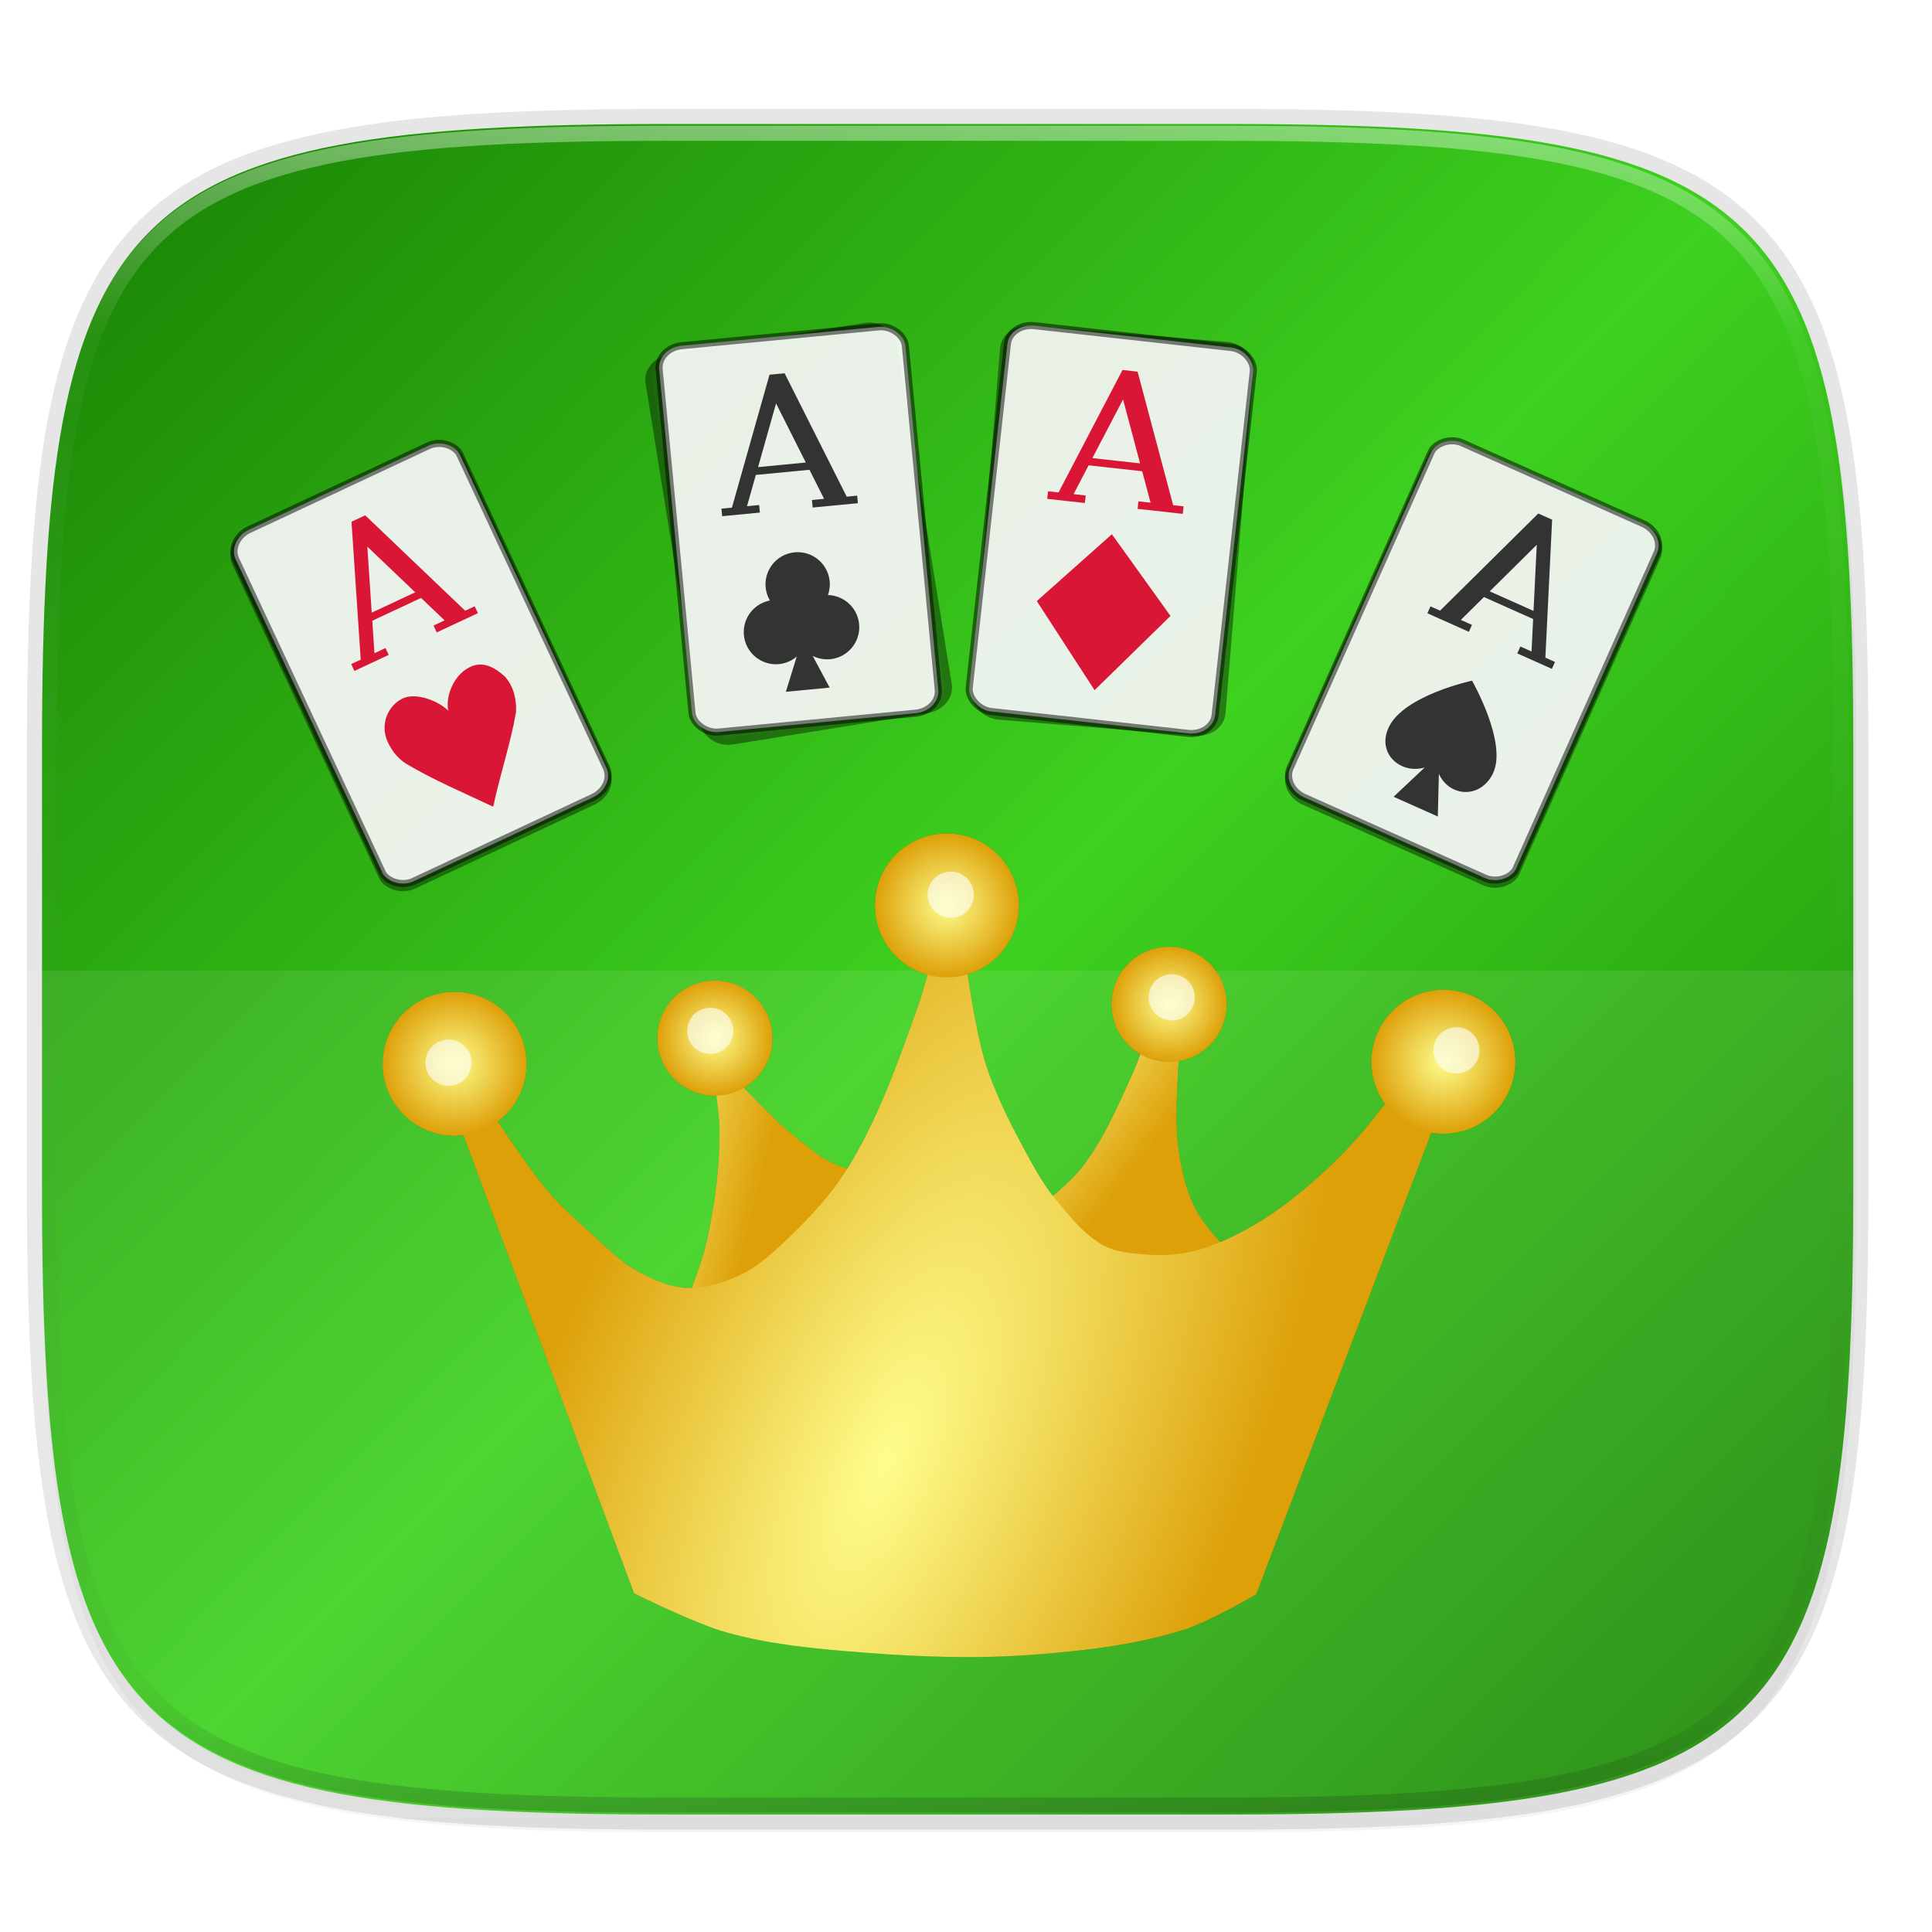 <?xml version="1.0" encoding="UTF-8" standalone="no"?>
<!-- Created with Inkscape (http://www.inkscape.org/) -->

<svg
   xmlns:dc="http://purl.org/dc/elements/1.1/"
   xmlns:cc="http://creativecommons.org/ns#"
   xmlns:rdf="http://www.w3.org/1999/02/22-rdf-syntax-ns#"
   xmlns:svg="http://www.w3.org/2000/svg"
   xmlns="http://www.w3.org/2000/svg"
   xmlns:xlink="http://www.w3.org/1999/xlink"
   xmlns:sodipodi="http://sodipodi.sourceforge.net/DTD/sodipodi-0.dtd"
   xmlns:inkscape="http://www.inkscape.org/namespaces/inkscape"
   width="256"
   height="256"
   viewBox="0 0 67.733 67.733"
   version="1.1"
   id="svg1488"
   inkscape:version="0.92.3 (2405546, 2018-03-11)"
   sodipodi:docname="gnome-freecell.svg">
  <defs
     id="defs1482">
    <linearGradient
       id="linearGradient1689">
      <stop
         id="stop1685"
         offset="0"
         style="stop-color:#fefe8d;stop-opacity:1" />
      <stop
         id="stop1687"
         offset="1"
         style="stop-color:#dda009;stop-opacity:1" />
    </linearGradient>
    <clipPath
       clipPathUnits="userSpaceOnUse"
       id="clipPath1025">
      <path
         id="path1027"
         d="M 111.941,84 C 99.36,84.145 90.153,83.714 82.625,87.867 c -3.764,2.077 -6.752,5.575 -8.398,9.961 C 72.58,102.214 72,107.424 72,114 v 42 h 160 v -26 c 0,-6.576 -0.58,-11.786 -2.227,-16.172 -0.205,-0.545 -0.479,-1.04 -0.742,-1.543 -0.1,-0.185 -0.178,-0.381 -0.273,-0.566 -1.727,-3.388 -4.255,-6.145 -7.383,-7.871 C 213.846,99.694 204.64,100.145 192.059,100 H 192 151.668 L 135.453,84 h -23.492 z"
         style="color:#000000;font-style:normal;font-variant:normal;font-weight:normal;font-stretch:normal;font-size:medium;line-height:normal;font-family:sans-serif;font-variant-ligatures:none;font-variant-position:normal;font-variant-caps:normal;font-variant-numeric:normal;font-variant-alternates:normal;font-feature-settings:normal;text-indent:0;text-align:start;text-decoration:none;text-decoration-line:none;text-decoration-style:solid;text-decoration-color:#000000;letter-spacing:normal;word-spacing:normal;text-transform:none;writing-mode:lr-tb;direction:ltr;baseline-shift:baseline;text-anchor:start;white-space:normal;shape-padding:0;clip-rule:nonzero;display:inline;overflow:visible;visibility:visible;opacity:1;isolation:auto;mix-blend-mode:normal;color-interpolation:sRGB;color-interpolation-filters:linearRGB;solid-color:#000000;solid-opacity:1;fill:#e3dfd5;fill-opacity:1;fill-rule:nonzero;stroke:none;stroke-width:4;stroke-linecap:butt;stroke-linejoin:miter;stroke-miterlimit:4;stroke-dasharray:none;stroke-dashoffset:0;stroke-opacity:1;marker:none;color-rendering:auto;image-rendering:auto;shape-rendering:auto;text-rendering:auto;enable-background:accumulate"
         inkscape:connector-curvature="0" />
    </clipPath>
    <clipPath
       clipPathUnits="userSpaceOnUse"
       id="clipPath1082-3">
      <path
         sodipodi:nodetypes="sssssssss"
         inkscape:connector-curvature="0"
         id="path1084-6"
         d="M 361.938,-212 C 507.235,-212 528,-191.287 528,-46.125 V 70.125 C 528,215.286 507.235,236 361.938,236 H 214.062 C 68.765,236 48,215.286 48,70.125 V -46.125 C 48,-191.287 68.765,-212 214.062,-212 Z"
         style="display:inline;opacity:1;fill:#8c59d9;fill-opacity:1;stroke:none;stroke-width:2;stroke-linecap:round;stroke-linejoin:round;stroke-miterlimit:4;stroke-dasharray:none;stroke-dashoffset:0;stroke-opacity:1;enable-background:new" />
    </clipPath>
    <clipPath
       clipPathUnits="userSpaceOnUse"
       id="clipPath1082-3-5">
      <path
         sodipodi:nodetypes="sssssssss"
         inkscape:connector-curvature="0"
         id="path1084-6-6"
         d="M 361.938,-212 C 507.235,-212 528,-191.287 528,-46.125 V 70.125 C 528,215.286 507.235,236 361.938,236 H 214.062 C 68.765,236 48,215.286 48,70.125 V -46.125 C 48,-191.287 68.765,-212 214.062,-212 Z"
         style="display:inline;opacity:1;fill:#8c59d9;fill-opacity:1;stroke:none;stroke-width:2;stroke-linecap:round;stroke-linejoin:round;stroke-miterlimit:4;stroke-dasharray:none;stroke-dashoffset:0;stroke-opacity:1;enable-background:new" />
    </clipPath>
    <clipPath
       clipPathUnits="userSpaceOnUse"
       id="clipPath1082-3-9">
      <path
         sodipodi:nodetypes="sssssssss"
         inkscape:connector-curvature="0"
         id="path1084-6-3"
         d="M 361.938,-212 C 507.235,-212 528,-191.287 528,-46.125 V 70.125 C 528,215.286 507.235,236 361.938,236 H 214.062 C 68.765,236 48,215.286 48,70.125 V -46.125 C 48,-191.287 68.765,-212 214.062,-212 Z"
         style="display:inline;opacity:1;fill:#8c59d9;fill-opacity:1;stroke:none;stroke-width:2;stroke-linecap:round;stroke-linejoin:round;stroke-miterlimit:4;stroke-dasharray:none;stroke-dashoffset:0;stroke-opacity:1;enable-background:new" />
    </clipPath>
    <clipPath
       clipPathUnits="userSpaceOnUse"
       id="clipPath1082-3-3">
      <path
         sodipodi:nodetypes="sssssssss"
         inkscape:connector-curvature="0"
         id="path1084-6-67"
         d="M 361.938,-212 C 507.235,-212 528,-191.287 528,-46.125 V 70.125 C 528,215.286 507.235,236 361.938,236 H 214.062 C 68.765,236 48,215.286 48,70.125 V -46.125 C 48,-191.287 68.765,-212 214.062,-212 Z"
         style="display:inline;opacity:1;fill:#8c59d9;fill-opacity:1;stroke:none;stroke-width:2;stroke-linecap:round;stroke-linejoin:round;stroke-miterlimit:4;stroke-dasharray:none;stroke-dashoffset:0;stroke-opacity:1;enable-background:new" />
    </clipPath>
    <clipPath
       clipPathUnits="userSpaceOnUse"
       id="clipPath1082-3-53">
      <path
         sodipodi:nodetypes="sssssssss"
         inkscape:connector-curvature="0"
         id="path1084-6-5"
         d="M 361.938,-212 C 507.235,-212 528,-191.287 528,-46.125 V 70.125 C 528,215.286 507.235,236 361.938,236 H 214.062 C 68.765,236 48,215.286 48,70.125 V -46.125 C 48,-191.287 68.765,-212 214.062,-212 Z"
         style="display:inline;opacity:1;fill:#8c59d9;fill-opacity:1;stroke:none;stroke-width:2;stroke-linecap:round;stroke-linejoin:round;stroke-miterlimit:4;stroke-dasharray:none;stroke-dashoffset:0;stroke-opacity:1;enable-background:new" />
    </clipPath>
    <clipPath
       clipPathUnits="userSpaceOnUse"
       id="clipPath1082-3-6">
      <path
         sodipodi:nodetypes="sssssssss"
         inkscape:connector-curvature="0"
         id="path1084-6-2"
         d="M 361.938,-212 C 507.235,-212 528,-191.287 528,-46.125 V 70.125 C 528,215.286 507.235,236 361.938,236 H 214.062 C 68.765,236 48,215.286 48,70.125 V -46.125 C 48,-191.287 68.765,-212 214.062,-212 Z"
         style="display:inline;opacity:1;fill:#8c59d9;fill-opacity:1;stroke:none;stroke-width:2;stroke-linecap:round;stroke-linejoin:round;stroke-miterlimit:4;stroke-dasharray:none;stroke-dashoffset:0;stroke-opacity:1;enable-background:new" />
    </clipPath>
    <clipPath
       clipPathUnits="userSpaceOnUse"
       id="clipPath1082-3-91">
      <path
         sodipodi:nodetypes="sssssssss"
         inkscape:connector-curvature="0"
         id="path1084-6-27"
         d="M 361.938,-212 C 507.235,-212 528,-191.287 528,-46.125 V 70.125 C 528,215.286 507.235,236 361.938,236 H 214.062 C 68.765,236 48,215.286 48,70.125 V -46.125 C 48,-191.287 68.765,-212 214.062,-212 Z"
         style="display:inline;opacity:1;fill:#8c59d9;fill-opacity:1;stroke:none;stroke-width:2;stroke-linecap:round;stroke-linejoin:round;stroke-miterlimit:4;stroke-dasharray:none;stroke-dashoffset:0;stroke-opacity:1;enable-background:new" />
    </clipPath>
    <clipPath
       clipPathUnits="userSpaceOnUse"
       id="clipPath1025-0">
      <path
         style="opacity:1;fill:#8c59d9;fill-opacity:1;stroke:none;stroke-width:2;stroke-linecap:round;stroke-linejoin:round;stroke-miterlimit:4;stroke-dasharray:none;stroke-dashoffset:0;stroke-opacity:1"
         d="M 329.938,32 C 475.235,32 496,52.713 496,197.875 v 116.25 C 496,459.286 475.235,480 329.938,480 H 182.062 C 36.765,480 16,459.286 16,314.125 V 197.875 C 16,52.713 36.765,32 182.062,32 Z"
         id="path1027-9"
         inkscape:connector-curvature="0"
         sodipodi:nodetypes="sssssssss" />
    </clipPath>
    <clipPath
       clipPathUnits="userSpaceOnUse"
       id="clipPath4277-8">
      <rect
         style="color:#000000;display:inline;overflow:visible;visibility:visible;opacity:0.82;fill:#88b637;fill-opacity:1;fill-rule:nonzero;stroke:none;stroke-width:2;stroke-linecap:butt;stroke-linejoin:miter;stroke-miterlimit:4;stroke-dasharray:none;stroke-dashoffset:0;stroke-opacity:1;marker:none;enable-background:accumulate"
         id="rect4279-6"
         width="512"
         height="512"
         x="5.5999999e-07"
         y="0"
         ry="1" />
    </clipPath>
    <linearGradient
       id="linearGradient3650-7-9">
      <stop
         style="stop-color:#157900;stop-opacity:1"
         offset="0"
         id="stop4366" />
      <stop
         id="stop957"
         offset="0.498"
         style="stop-color:#3ed120;stop-opacity:1" />
      <stop
         id="stop4368"
         offset="1"
         style="stop-color:#157900;stop-opacity:1" />
    </linearGradient>
    <clipPath
       clipPathUnits="userSpaceOnUse"
       id="clipPath1082-3-36">
      <path
         sodipodi:nodetypes="sssssssss"
         inkscape:connector-curvature="0"
         id="path1084-6-0"
         d="M 361.938,-212 C 507.235,-212 528,-191.287 528,-46.125 V 70.125 C 528,215.286 507.235,236 361.938,236 H 214.062 C 68.765,236 48,215.286 48,70.125 V -46.125 C 48,-191.287 68.765,-212 214.062,-212 Z"
         style="display:inline;opacity:1;fill:#8c59d9;fill-opacity:1;stroke:none;stroke-width:2;stroke-linecap:round;stroke-linejoin:round;stroke-miterlimit:4;stroke-dasharray:none;stroke-dashoffset:0;stroke-opacity:1;enable-background:new" />
    </clipPath>
    <clipPath
       clipPathUnits="userSpaceOnUse"
       id="clipPath983">
      <path
         id="path985"
         d="M 115.031,44 C 42.383,44 32,54.357 32,126.938 v 58.125 C 32,257.643 42.383,268 115.031,268 H 152 V 44 Z"
         style="opacity:1;fill:#4d4d4d;fill-opacity:1;stroke:none;stroke-width:2;stroke-linecap:round;stroke-linejoin:round;stroke-miterlimit:4;stroke-dasharray:none;stroke-dashoffset:0;stroke-opacity:1"
         inkscape:connector-curvature="0" />
    </clipPath>
    <clipPath
       clipPathUnits="userSpaceOnUse"
       id="clipPath1082-3-62">
      <path
         sodipodi:nodetypes="sssssssss"
         inkscape:connector-curvature="0"
         id="path1084-6-61"
         d="M 361.938,-212 C 507.235,-212 528,-191.287 528,-46.125 V 70.125 C 528,215.286 507.235,236 361.938,236 H 214.062 C 68.765,236 48,215.286 48,70.125 V -46.125 C 48,-191.287 68.765,-212 214.062,-212 Z"
         style="display:inline;opacity:1;fill:#8c59d9;fill-opacity:1;stroke:none;stroke-width:2;stroke-linecap:round;stroke-linejoin:round;stroke-miterlimit:4;stroke-dasharray:none;stroke-dashoffset:0;stroke-opacity:1;enable-background:new" />
    </clipPath>
    <clipPath
       clipPathUnits="userSpaceOnUse"
       id="clipPath949">
      <path
         sodipodi:nodetypes="sssssssss"
         inkscape:connector-curvature="0"
         id="path951"
         d="M 329.938,32 C 475.235,32 496,52.713 496,197.875 v 116.25 C 496,459.286 475.235,480 329.938,480 H 182.062 C 36.765,480 16,459.286 16,314.125 V 197.875 C 16,52.713 36.765,32 182.062,32 Z"
         style="opacity:1;fill:#eab305;fill-opacity:1;stroke:none;stroke-width:4;stroke-linecap:round;stroke-linejoin:round;stroke-miterlimit:4;stroke-dasharray:none;stroke-dashoffset:0;stroke-opacity:1" />
    </clipPath>
    <clipPath
       clipPathUnits="userSpaceOnUse"
       id="clipPath954">
      <path
         sodipodi:nodetypes="sssssssss"
         inkscape:connector-curvature="0"
         id="path952"
         d="M 329.938,32 C 475.235,32 496,52.713 496,197.875 v 116.25 C 496,459.286 475.235,480 329.938,480 H 182.062 C 36.765,480 16,459.286 16,314.125 V 197.875 C 16,52.713 36.765,32 182.062,32 Z"
         style="opacity:1;fill:#eab305;fill-opacity:1;stroke:none;stroke-width:4;stroke-linecap:round;stroke-linejoin:round;stroke-miterlimit:4;stroke-dasharray:none;stroke-dashoffset:0;stroke-opacity:1" />
    </clipPath>
    <clipPath
       clipPathUnits="userSpaceOnUse"
       id="clipPath1082-3-8">
      <path
         sodipodi:nodetypes="sssssssss"
         inkscape:connector-curvature="0"
         id="path1084-6-7"
         d="M 361.938,-212 C 507.235,-212 528,-191.287 528,-46.125 V 70.125 C 528,215.286 507.235,236 361.938,236 H 214.062 C 68.765,236 48,215.286 48,70.125 V -46.125 C 48,-191.287 68.765,-212 214.062,-212 Z"
         style="display:inline;opacity:1;fill:#8c59d9;fill-opacity:1;stroke:none;stroke-width:2;stroke-linecap:round;stroke-linejoin:round;stroke-miterlimit:4;stroke-dasharray:none;stroke-dashoffset:0;stroke-opacity:1;enable-background:new" />
    </clipPath>
    <clipPath
       clipPathUnits="userSpaceOnUse"
       id="clipPath1082-3-92">
      <path
         sodipodi:nodetypes="sssssssss"
         inkscape:connector-curvature="0"
         id="path1084-6-02"
         d="M 361.938,-212 C 507.235,-212 528,-191.287 528,-46.125 V 70.125 C 528,215.286 507.235,236 361.938,236 H 214.062 C 68.765,236 48,215.286 48,70.125 V -46.125 C 48,-191.287 68.765,-212 214.062,-212 Z"
         style="display:inline;opacity:1;fill:#8c59d9;fill-opacity:1;stroke:none;stroke-width:2;stroke-linecap:round;stroke-linejoin:round;stroke-miterlimit:4;stroke-dasharray:none;stroke-dashoffset:0;stroke-opacity:1;enable-background:new" />
    </clipPath>
    <clipPath
       clipPathUnits="userSpaceOnUse"
       id="clipPath1082">
      <path
         sodipodi:nodetypes="sssssssss"
         inkscape:connector-curvature="0"
         id="path1084"
         d="M 361.938,-212 C 507.235,-212 528,-191.287 528,-46.125 V 70.125 C 528,215.286 507.235,236 361.938,236 H 214.062 C 68.765,236 48,215.286 48,70.125 V -46.125 C 48,-191.287 68.765,-212 214.062,-212 Z"
         style="display:inline;opacity:1;fill:#8c59d9;fill-opacity:1;stroke:none;stroke-width:2;stroke-linecap:round;stroke-linejoin:round;stroke-miterlimit:4;stroke-dasharray:none;stroke-dashoffset:0;stroke-opacity:1;enable-background:new" />
    </clipPath>
    <clipPath
       clipPathUnits="userSpaceOnUse"
       id="clipPath1082-3-361">
      <path
         sodipodi:nodetypes="sssssssss"
         inkscape:connector-curvature="0"
         id="path1084-6-29"
         d="M 361.938,-212 C 507.235,-212 528,-191.287 528,-46.125 V 70.125 C 528,215.286 507.235,236 361.938,236 H 214.062 C 68.765,236 48,215.286 48,70.125 V -46.125 C 48,-191.287 68.765,-212 214.062,-212 Z"
         style="display:inline;opacity:1;fill:#8c59d9;fill-opacity:1;stroke:none;stroke-width:2;stroke-linecap:round;stroke-linejoin:round;stroke-miterlimit:4;stroke-dasharray:none;stroke-dashoffset:0;stroke-opacity:1;enable-background:new" />
    </clipPath>
    <clipPath
       clipPathUnits="userSpaceOnUse"
       id="clipPath1079">
      <circle
         cx="213.843"
         cy="146"
         r="55"
         style="color:#000000;display:inline;overflow:visible;visibility:visible;opacity:1;fill:url(#linearGradient1083);fill-opacity:1;fill-rule:nonzero;stroke:none;stroke-width:8;stroke-linecap:butt;stroke-linejoin:miter;stroke-miterlimit:4;stroke-dasharray:none;stroke-dashoffset:0;stroke-opacity:1;marker:none;enable-background:accumulate"
         id="circle1081"
         transform="scale(-1,1)" />
    </clipPath>
    <clipPath
       clipPathUnits="userSpaceOnUse"
       id="clipPath984">
      <circle
         cx="213.843"
         cy="146"
         r="55"
         style="color:#000000;display:inline;overflow:visible;visibility:visible;opacity:1;fill:url(#linearGradient1083);fill-opacity:1;fill-rule:nonzero;stroke:none;stroke-width:8;stroke-linecap:butt;stroke-linejoin:miter;stroke-miterlimit:4;stroke-dasharray:none;stroke-dashoffset:0;stroke-opacity:1;marker:none;enable-background:accumulate"
         id="circle982"
         transform="scale(-1,1)" />
    </clipPath>
    <clipPath
       clipPathUnits="userSpaceOnUse"
       id="clipPath988">
      <circle
         cx="213.843"
         cy="146"
         r="55"
         style="color:#000000;display:inline;overflow:visible;visibility:visible;opacity:1;fill:url(#linearGradient1083);fill-opacity:1;fill-rule:nonzero;stroke:none;stroke-width:8;stroke-linecap:butt;stroke-linejoin:miter;stroke-miterlimit:4;stroke-dasharray:none;stroke-dashoffset:0;stroke-opacity:1;marker:none;enable-background:accumulate"
         id="circle986"
         transform="scale(-1,1)" />
    </clipPath>
    <clipPath
       clipPathUnits="userSpaceOnUse"
       id="clipPath992">
      <circle
         cx="213.843"
         cy="146"
         r="55"
         style="color:#000000;display:inline;overflow:visible;visibility:visible;opacity:1;fill:url(#linearGradient1083);fill-opacity:1;fill-rule:nonzero;stroke:none;stroke-width:8;stroke-linecap:butt;stroke-linejoin:miter;stroke-miterlimit:4;stroke-dasharray:none;stroke-dashoffset:0;stroke-opacity:1;marker:none;enable-background:accumulate"
         id="circle990"
         transform="scale(-1,1)" />
    </clipPath>
    <clipPath
       clipPathUnits="userSpaceOnUse"
       id="clipPath1082-3-31">
      <path
         sodipodi:nodetypes="sssssssss"
         inkscape:connector-curvature="0"
         id="path1084-6-9"
         d="M 361.938,-212 C 507.235,-212 528,-191.287 528,-46.125 V 70.125 C 528,215.286 507.235,236 361.938,236 H 214.062 C 68.765,236 48,215.286 48,70.125 V -46.125 C 48,-191.287 68.765,-212 214.062,-212 Z"
         style="display:inline;opacity:1;fill:#8c59d9;fill-opacity:1;stroke:none;stroke-width:2;stroke-linecap:round;stroke-linejoin:round;stroke-miterlimit:4;stroke-dasharray:none;stroke-dashoffset:0;stroke-opacity:1;enable-background:new" />
    </clipPath>
    <clipPath
       clipPathUnits="userSpaceOnUse"
       id="clipPath1205">
      <path
         id="path1207"
         d="M 115.031,44 C 42.383,44 32,54.357 32,126.938 v 58.125 c 0,13.772 0.379,25.294 1.482,34.938 H 270.518 C 271.621,210.356 272,198.834 272,185.062 v -58.125 C 272,54.357 261.617,44 188.969,44 Z"
         style="opacity:1;fill:#f1f0e9;fill-opacity:1;stroke:none;stroke-width:2;stroke-linecap:round;stroke-linejoin:round;stroke-miterlimit:4;stroke-dasharray:none;stroke-dashoffset:0;stroke-opacity:1"
         inkscape:connector-curvature="0" />
    </clipPath>
    <clipPath
       clipPathUnits="userSpaceOnUse"
       id="clipPath1082-3-4">
      <path
         sodipodi:nodetypes="sssssssss"
         inkscape:connector-curvature="0"
         id="path1084-6-78"
         d="M 361.938,-212 C 507.235,-212 528,-191.287 528,-46.125 V 70.125 C 528,215.286 507.235,236 361.938,236 H 214.062 C 68.765,236 48,215.286 48,70.125 V -46.125 C 48,-191.287 68.765,-212 214.062,-212 Z"
         style="display:inline;opacity:1;fill:#8c59d9;fill-opacity:1;stroke:none;stroke-width:2;stroke-linecap:round;stroke-linejoin:round;stroke-miterlimit:4;stroke-dasharray:none;stroke-dashoffset:0;stroke-opacity:1;enable-background:new" />
    </clipPath>
    <clipPath
       clipPathUnits="userSpaceOnUse"
       id="clipPath1082-3-45">
      <path
         sodipodi:nodetypes="sssssssss"
         inkscape:connector-curvature="0"
         id="path1084-6-03"
         d="M 361.938,-212 C 507.235,-212 528,-191.287 528,-46.125 V 70.125 C 528,215.286 507.235,236 361.938,236 H 214.062 C 68.765,236 48,215.286 48,70.125 V -46.125 C 48,-191.287 68.765,-212 214.062,-212 Z"
         style="display:inline;opacity:1;fill:#8c59d9;fill-opacity:1;stroke:none;stroke-width:2;stroke-linecap:round;stroke-linejoin:round;stroke-miterlimit:4;stroke-dasharray:none;stroke-dashoffset:0;stroke-opacity:1;enable-background:new" />
    </clipPath>
    <clipPath
       clipPathUnits="userSpaceOnUse"
       id="clipPath1082-3-61">
      <path
         sodipodi:nodetypes="sssssssss"
         inkscape:connector-curvature="0"
         id="path1084-6-06"
         d="M 361.938,-212 C 507.235,-212 528,-191.287 528,-46.125 V 70.125 C 528,215.286 507.235,236 361.938,236 H 214.062 C 68.765,236 48,215.286 48,70.125 V -46.125 C 48,-191.287 68.765,-212 214.062,-212 Z"
         style="display:inline;opacity:1;fill:#8c59d9;fill-opacity:1;stroke:none;stroke-width:2;stroke-linecap:round;stroke-linejoin:round;stroke-miterlimit:4;stroke-dasharray:none;stroke-dashoffset:0;stroke-opacity:1;enable-background:new" />
    </clipPath>
    <clipPath
       clipPathUnits="userSpaceOnUse"
       id="clipPath1064">
      <path
         style="opacity:1;fill:#a3dbf0;fill-opacity:1;stroke:none;stroke-width:2;stroke-linecap:round;stroke-linejoin:round;stroke-miterlimit:4;stroke-dasharray:none;stroke-dashoffset:0;stroke-opacity:1"
         d="M 115.031,44 C 42.383,44 32,54.357 32,126.938 v 58.125 c 0,10.166 0.218,19.071 0.768,26.938 3.376,48.301 19.79,56 82.264,56 h 73.938 c 62.473,0 78.887,-7.699 82.264,-56 C 271.782,204.133 272,195.228 272,185.062 v -58.125 C 272,54.357 261.617,44 188.969,44 Z"
         id="path1066"
         inkscape:connector-curvature="0" />
    </clipPath>
    <clipPath
       clipPathUnits="userSpaceOnUse"
       id="clipPath1082-3-32">
      <path
         sodipodi:nodetypes="sssssssss"
         inkscape:connector-curvature="0"
         id="path1084-6-061"
         d="M 361.938,-212 C 507.235,-212 528,-191.287 528,-46.125 V 70.125 C 528,215.286 507.235,236 361.938,236 H 214.062 C 68.765,236 48,215.286 48,70.125 V -46.125 C 48,-191.287 68.765,-212 214.062,-212 Z"
         style="display:inline;opacity:1;fill:#8c59d9;fill-opacity:1;stroke:none;stroke-width:2;stroke-linecap:round;stroke-linejoin:round;stroke-miterlimit:4;stroke-dasharray:none;stroke-dashoffset:0;stroke-opacity:1;enable-background:new" />
    </clipPath>
    <clipPath
       clipPathUnits="userSpaceOnUse"
       id="clipPath947">
      <path
         sodipodi:nodetypes="sssssssss"
         inkscape:connector-curvature="0"
         id="path949"
         d="m 191.433,45.067 c 77.492,0 88.567,11.047 88.567,88.467 v 62 C 280,272.953 268.925,284 191.433,284 H 112.567 C 35.075,284 24,272.953 24,195.533 v -62 c 0,-77.42 11.075,-88.467 88.567,-88.467 z"
         style="opacity:1;fill:#a4c1f9;fill-opacity:1;stroke:none;stroke-width:2;stroke-linecap:round;stroke-linejoin:round;stroke-miterlimit:4;stroke-dasharray:none;stroke-dashoffset:0;stroke-opacity:1" />
    </clipPath>
    <clipPath
       clipPathUnits="userSpaceOnUse"
       id="clipPath1082-3-55">
      <path
         sodipodi:nodetypes="sssssssss"
         inkscape:connector-curvature="0"
         id="path1084-6-4"
         d="M 361.938,-212 C 507.235,-212 528,-191.287 528,-46.125 V 70.125 C 528,215.286 507.235,236 361.938,236 H 214.062 C 68.765,236 48,215.286 48,70.125 V -46.125 C 48,-191.287 68.765,-212 214.062,-212 Z"
         style="display:inline;opacity:1;fill:#8c59d9;fill-opacity:1;stroke:none;stroke-width:2;stroke-linecap:round;stroke-linejoin:round;stroke-miterlimit:4;stroke-dasharray:none;stroke-dashoffset:0;stroke-opacity:1;enable-background:new" />
    </clipPath>
    <clipPath
       clipPathUnits="userSpaceOnUse"
       id="clipPath991">
      <path
         sodipodi:nodetypes="sssssssss"
         inkscape:connector-curvature="0"
         id="path993"
         d="M 188.969,44 C 261.617,44 272,54.357 272,126.938 v 58.125 C 272,257.643 261.617,268 188.969,268 h -73.938 C 42.383,268 32,257.643 32,185.062 v -58.125 C 32,54.357 42.383,44 115.031,44 Z"
         style="opacity:1;fill:#6dc7f1;fill-opacity:1;stroke:none;stroke-width:2;stroke-linecap:round;stroke-linejoin:round;stroke-miterlimit:4;stroke-dasharray:none;stroke-dashoffset:0;stroke-opacity:1" />
    </clipPath>
    <clipPath
       clipPathUnits="userSpaceOnUse"
       id="clipPath978">
      <path
         sodipodi:nodetypes="sssssssss"
         inkscape:connector-curvature="0"
         id="path976"
         d="M 188.969,44 C 261.617,44 272,54.357 272,126.938 v 58.125 C 272,257.643 261.617,268 188.969,268 h -73.938 C 42.383,268 32,257.643 32,185.062 v -58.125 C 32,54.357 42.383,44 115.031,44 Z"
         style="opacity:1;fill:#6dc7f1;fill-opacity:1;stroke:none;stroke-width:2;stroke-linecap:round;stroke-linejoin:round;stroke-miterlimit:4;stroke-dasharray:none;stroke-dashoffset:0;stroke-opacity:1" />
    </clipPath>
    <clipPath
       clipPathUnits="userSpaceOnUse"
       id="clipPath942">
      <path
         sodipodi:nodetypes="sssssssss"
         inkscape:connector-curvature="0"
         id="path944"
         d="M 188.969,44 C 261.617,44 272,54.357 272,126.938 v 58.125 C 272,257.643 261.617,268 188.969,268 h -73.938 C 42.383,268 32,257.643 32,185.062 v -58.125 C 32,54.357 42.383,44 115.031,44 Z"
         style="display:inline;opacity:1;fill:#46a926;fill-opacity:1;stroke:none;stroke-width:2;stroke-linecap:round;stroke-linejoin:round;stroke-miterlimit:4;stroke-dasharray:none;stroke-dashoffset:0;stroke-opacity:1;enable-background:new" />
    </clipPath>
    <clipPath
       clipPathUnits="userSpaceOnUse"
       id="clipPath1082-3-7">
      <path
         sodipodi:nodetypes="sssssssss"
         inkscape:connector-curvature="0"
         id="path1084-6-65"
         d="M 361.938,-212 C 507.235,-212 528,-191.287 528,-46.125 V 70.125 C 528,215.286 507.235,236 361.938,236 H 214.062 C 68.765,236 48,215.286 48,70.125 V -46.125 C 48,-191.287 68.765,-212 214.062,-212 Z"
         style="display:inline;opacity:1;fill:#8c59d9;fill-opacity:1;stroke:none;stroke-width:2;stroke-linecap:round;stroke-linejoin:round;stroke-miterlimit:4;stroke-dasharray:none;stroke-dashoffset:0;stroke-opacity:1;enable-background:new" />
    </clipPath>
    <radialGradient
       id="radialGradient3322"
       gradientUnits="userSpaceOnUse"
       cy="-2.065"
       cx="26.617"
       gradientTransform="matrix(-4.8906e-8,-2.852,3.756,0,674.001,398.263)"
       r="23">
      <stop
         id="stop2749"
         style="stop-color:#d280b9;stop-opacity:1"
         offset="0" />
      <stop
         offset="0.529"
         style="stop-color:#b549b5;stop-opacity:1"
         id="stop4269" />
      <stop
         id="stop2755"
         style="stop-color:#8940a8;stop-opacity:1"
         offset="1" />
    </radialGradient>
    <clipPath
       clipPathUnits="userSpaceOnUse"
       id="clipPath1082-3-69">
      <path
         sodipodi:nodetypes="sssssssss"
         inkscape:connector-curvature="0"
         id="path1084-6-37"
         d="M 361.938,-212 C 507.235,-212 528,-191.287 528,-46.125 V 70.125 C 528,215.286 507.235,236 361.938,236 H 214.062 C 68.765,236 48,215.286 48,70.125 V -46.125 C 48,-191.287 68.765,-212 214.062,-212 Z"
         style="display:inline;opacity:1;fill:#8c59d9;fill-opacity:1;stroke:none;stroke-width:2;stroke-linecap:round;stroke-linejoin:round;stroke-miterlimit:4;stroke-dasharray:none;stroke-dashoffset:0;stroke-opacity:1;enable-background:new" />
    </clipPath>
    <clipPath
       clipPathUnits="userSpaceOnUse"
       id="clipPath1082-3-452">
      <path
         sodipodi:nodetypes="sssssssss"
         inkscape:connector-curvature="0"
         id="path1084-6-54"
         d="M 361.938,-212 C 507.235,-212 528,-191.287 528,-46.125 V 70.125 C 528,215.286 507.235,236 361.938,236 H 214.062 C 68.765,236 48,215.286 48,70.125 V -46.125 C 48,-191.287 68.765,-212 214.062,-212 Z"
         style="display:inline;opacity:1;fill:#8c59d9;fill-opacity:1;stroke:none;stroke-width:2;stroke-linecap:round;stroke-linejoin:round;stroke-miterlimit:4;stroke-dasharray:none;stroke-dashoffset:0;stroke-opacity:1;enable-background:new" />
    </clipPath>
    <clipPath
       clipPathUnits="userSpaceOnUse"
       id="clipPath1082-3-74">
      <path
         sodipodi:nodetypes="sssssssss"
         inkscape:connector-curvature="0"
         id="path1084-6-43"
         d="M 361.938,-212 C 507.235,-212 528,-191.287 528,-46.125 V 70.125 C 528,215.286 507.235,236 361.938,236 H 214.062 C 68.765,236 48,215.286 48,70.125 V -46.125 C 48,-191.287 68.765,-212 214.062,-212 Z"
         style="display:inline;opacity:1;fill:#8c59d9;fill-opacity:1;stroke:none;stroke-width:2;stroke-linecap:round;stroke-linejoin:round;stroke-miterlimit:4;stroke-dasharray:none;stroke-dashoffset:0;stroke-opacity:1;enable-background:new" />
    </clipPath>
    <clipPath
       clipPathUnits="userSpaceOnUse"
       id="clipPath1032">
      <path
         sodipodi:nodetypes="sssssssss"
         inkscape:connector-curvature="0"
         id="path1034"
         d="M 188.969,44 C 261.617,44 272,54.357 272,126.938 v 58.125 C 272,257.643 261.617,268 188.969,268 h -73.938 C 42.383,268 32,257.643 32,185.062 v -58.125 C 32,54.357 42.383,44 115.031,44 Z"
         style="opacity:1;fill:#76c22b;fill-opacity:1;stroke:none;stroke-width:2;stroke-linecap:round;stroke-linejoin:round;stroke-miterlimit:4;stroke-dasharray:none;stroke-dashoffset:0;stroke-opacity:1" />
    </clipPath>
    <clipPath
       clipPathUnits="userSpaceOnUse"
       id="clipPath1082-3-367">
      <path
         sodipodi:nodetypes="sssssssss"
         inkscape:connector-curvature="0"
         id="path1084-6-53"
         d="M 361.938,-212 C 507.235,-212 528,-191.287 528,-46.125 V 70.125 C 528,215.286 507.235,236 361.938,236 H 214.062 C 68.765,236 48,215.286 48,70.125 V -46.125 C 48,-191.287 68.765,-212 214.062,-212 Z"
         style="display:inline;opacity:1;fill:#8c59d9;fill-opacity:1;stroke:none;stroke-width:2;stroke-linecap:round;stroke-linejoin:round;stroke-miterlimit:4;stroke-dasharray:none;stroke-dashoffset:0;stroke-opacity:1;enable-background:new" />
    </clipPath>
    <clipPath
       clipPathUnits="userSpaceOnUse"
       id="clipPath1064-5">
      <path
         style="opacity:1;fill:#a3dbf0;fill-opacity:1;stroke:none;stroke-width:2;stroke-linecap:round;stroke-linejoin:round;stroke-miterlimit:4;stroke-dasharray:none;stroke-dashoffset:0;stroke-opacity:1"
         d="M 115.031,44 C 42.383,44 32,54.357 32,126.938 v 58.125 c 0,10.166 0.218,19.071 0.768,26.938 3.376,48.301 19.79,56 82.264,56 h 73.938 c 62.473,0 78.887,-7.699 82.264,-56 C 271.782,204.133 272,195.228 272,185.062 v -58.125 C 272,54.357 261.617,44 188.969,44 Z"
         id="path1066-6"
         inkscape:connector-curvature="0" />
    </clipPath>
    <clipPath
       clipPathUnits="userSpaceOnUse"
       id="clipPath1082-3-2">
      <path
         sodipodi:nodetypes="sssssssss"
         inkscape:connector-curvature="0"
         id="path1084-6-91"
         d="M 361.938,-212 C 507.235,-212 528,-191.287 528,-46.125 V 70.125 C 528,215.286 507.235,236 361.938,236 H 214.062 C 68.765,236 48,215.286 48,70.125 V -46.125 C 48,-191.287 68.765,-212 214.062,-212 Z"
         style="display:inline;opacity:1;fill:#8c59d9;fill-opacity:1;stroke:none;stroke-width:2;stroke-linecap:round;stroke-linejoin:round;stroke-miterlimit:4;stroke-dasharray:none;stroke-dashoffset:0;stroke-opacity:1;enable-background:new" />
    </clipPath>
    <clipPath
       clipPathUnits="userSpaceOnUse"
       id="clipPath1082-3-3675">
      <path
         sodipodi:nodetypes="sssssssss"
         inkscape:connector-curvature="0"
         id="path1084-6-35"
         d="M 361.938,-212 C 507.235,-212 528,-191.287 528,-46.125 V 70.125 C 528,215.286 507.235,236 361.938,236 H 214.062 C 68.765,236 48,215.286 48,70.125 V -46.125 C 48,-191.287 68.765,-212 214.062,-212 Z"
         style="display:inline;opacity:1;fill:#8c59d9;fill-opacity:1;stroke:none;stroke-width:2;stroke-linecap:round;stroke-linejoin:round;stroke-miterlimit:4;stroke-dasharray:none;stroke-dashoffset:0;stroke-opacity:1;enable-background:new" />
    </clipPath>
    <clipPath
       clipPathUnits="userSpaceOnUse"
       id="clipPath1082-3-629">
      <path
         sodipodi:nodetypes="sssssssss"
         inkscape:connector-curvature="0"
         id="path1084-6-1"
         d="M 361.938,-212 C 507.235,-212 528,-191.287 528,-46.125 V 70.125 C 528,215.286 507.235,236 361.938,236 H 214.062 C 68.765,236 48,215.286 48,70.125 V -46.125 C 48,-191.287 68.765,-212 214.062,-212 Z"
         style="display:inline;opacity:1;fill:#8c59d9;fill-opacity:1;stroke:none;stroke-width:2;stroke-linecap:round;stroke-linejoin:round;stroke-miterlimit:4;stroke-dasharray:none;stroke-dashoffset:0;stroke-opacity:1;enable-background:new" />
    </clipPath>
    <linearGradient
       inkscape:collect="always"
       xlink:href="#linearGradient1013"
       id="linearGradient1108"
       x1="296"
       y1="-212"
       x2="296"
       y2="236"
       gradientUnits="userSpaceOnUse" />
    <linearGradient
       id="linearGradient1013"
       inkscape:collect="always">
      <stop
         id="stop1005"
         offset="0"
         style="stop-color:#ffffff;stop-opacity:1;" />
      <stop
         style="stop-color:#ffffff;stop-opacity:0.098"
         offset="0.125"
         id="stop1007" />
      <stop
         style="stop-color:#000000;stop-opacity:0.098"
         offset="0.925"
         id="stop1009" />
      <stop
         id="stop1011"
         offset="1"
         style="stop-color:#000000;stop-opacity:0.498" />
    </linearGradient>
    <clipPath
       clipPathUnits="userSpaceOnUse"
       id="clipPath1082-3-27">
      <path
         sodipodi:nodetypes="sssssssss"
         inkscape:connector-curvature="0"
         id="path1084-6-09"
         d="M 361.938,-212 C 507.235,-212 528,-191.287 528,-46.125 V 70.125 C 528,215.286 507.235,236 361.938,236 H 214.062 C 68.765,236 48,215.286 48,70.125 V -46.125 C 48,-191.287 68.765,-212 214.062,-212 Z"
         style="display:inline;opacity:1;fill:#8c59d9;fill-opacity:1;stroke:none;stroke-width:2;stroke-linecap:round;stroke-linejoin:round;stroke-miterlimit:4;stroke-dasharray:none;stroke-dashoffset:0;stroke-opacity:1;enable-background:new" />
    </clipPath>
    <linearGradient
       gradientTransform="matrix(0.265,0,0,0.265,-6.993,221.973)"
       inkscape:collect="always"
       xlink:href="#linearGradient3650-7-9"
       id="linearGradient1044"
       x1="27.093"
       y1="28.734"
       x2="282.784"
       y2="283.266"
       gradientUnits="userSpaceOnUse" />
    <filter
       inkscape:collect="always"
       style="color-interpolation-filters:sRGB"
       id="filter4569"
       x="-0.012"
       width="1.023"
       y="-0.012"
       height="1.025">
      <feGaussianBlur
         inkscape:collect="always"
         stdDeviation="1.16"
         id="feGaussianBlur4571" />
    </filter>
    <filter
       inkscape:collect="always"
       style="color-interpolation-filters:sRGB"
       id="filter939"
       x="-0.023"
       width="1.046"
       y="-0.025"
       height="1.05">
      <feGaussianBlur
         inkscape:collect="always"
         stdDeviation="2.32"
         id="feGaussianBlur941" />
    </filter>
    <clipPath
       clipPathUnits="userSpaceOnUse"
       id="clipPath1082-3-75">
      <path
         sodipodi:nodetypes="sssssssss"
         inkscape:connector-curvature="0"
         id="path1084-6-35-9"
         d="M 361.938,-212 C 507.235,-212 528,-191.287 528,-46.125 V 70.125 C 528,215.286 507.235,236 361.938,236 H 214.062 C 68.765,236 48,215.286 48,70.125 V -46.125 C 48,-191.287 68.765,-212 214.062,-212 Z"
         style="display:inline;opacity:1;fill:#8c59d9;fill-opacity:1;stroke:none;stroke-width:2;stroke-linecap:round;stroke-linejoin:round;stroke-miterlimit:4;stroke-dasharray:none;stroke-dashoffset:0;stroke-opacity:1;enable-background:new" />
    </clipPath>
    <radialGradient
       cx="7.623"
       cy="11.806"
       r="21.627"
       fx="7.623"
       fy="11.806"
       id="radialGradient5947"
       xlink:href="#linearGradient5941"
       gradientUnits="userSpaceOnUse"
       gradientTransform="matrix(0.942,0,0,0.979,13.75,235.21)" />
    <linearGradient
       id="linearGradient5941">
      <stop
         style="stop-color:#fcaf3e;stop-opacity:1"
         offset="0"
         id="stop5943" />
      <stop
         style="stop-color:#f57900;stop-opacity:1"
         offset="1"
         id="stop5945" />
    </linearGradient>
    <linearGradient
       x1="222.587"
       y1="499.116"
       x2="337.486"
       y2="473.957"
       id="linearGradient3262"
       xlink:href="#linearGradient2955"
       gradientUnits="userSpaceOnUse"
       gradientTransform="matrix(0.111,0,0,0.111,-3.94,203.971)" />
    <linearGradient
       id="linearGradient2955">
      <stop
         style="stop-color:#d0d0d0;stop-opacity:1"
         offset="0"
         id="stop2957" />
      <stop
         style="stop-color:white;stop-opacity:1"
         offset="0.4"
         id="stop3689" />
      <stop
         style="stop-color:white;stop-opacity:1"
         offset="0.7"
         id="stop3709" />
      <stop
         style="stop-color:#d0d0d0;stop-opacity:1"
         offset="1"
         id="stop2959" />
    </linearGradient>
    <linearGradient
       x1="301.556"
       y1="483.007"
       x2="308.307"
       y2="497.391"
       id="linearGradient3254"
       xlink:href="#linearGradient3714"
       gradientUnits="userSpaceOnUse"
       gradientTransform="matrix(0.111,0,0,0.111,-3.94,203.971)" />
    <linearGradient
       id="linearGradient3714">
      <stop
         style="stop-color:#d0d0d0;stop-opacity:1"
         offset="0"
         id="stop3718" />
      <stop
         style="stop-color:#b0b0b0;stop-opacity:0"
         offset="1"
         id="stop3722" />
    </linearGradient>
    <filter
       inkscape:collect="always"
       style="color-interpolation-filters:sRGB"
       id="filter1671"
       x="-0.022"
       width="1.043"
       y="-0.107"
       height="1.213">
      <feGaussianBlur
         inkscape:collect="always"
         stdDeviation="1.649"
         id="feGaussianBlur1673" />
    </filter>
    <radialGradient
       inkscape:collect="always"
       xlink:href="#linearGradient1689"
       id="radialGradient1683"
       gradientUnits="userSpaceOnUse"
       gradientTransform="matrix(0.676,-1.603,0.659,0.278,-142.315,351.749)"
       cx="95.529"
       cy="265.025"
       fx="95.529"
       fy="265.025"
       r="22.571" />
    <linearGradient
       inkscape:collect="always"
       xlink:href="#linearGradient1689"
       id="linearGradient1707"
       x1="103.932"
       y1="252.499"
       x2="109.749"
       y2="256.959"
       gradientUnits="userSpaceOnUse" />
    <linearGradient
       inkscape:collect="always"
       xlink:href="#linearGradient1689"
       id="linearGradient1709"
       x1="84.602"
       y1="255.485"
       x2="91.75"
       y2="257.22"
       gradientUnits="userSpaceOnUse" />
    <radialGradient
       inkscape:collect="always"
       xlink:href="#linearGradient1689"
       id="radialGradient1717"
       cx="77.14"
       cy="253.935"
       fx="77.14"
       fy="253.935"
       r="3.307"
       gradientUnits="userSpaceOnUse" />
    <radialGradient
       inkscape:collect="always"
       xlink:href="#linearGradient1689"
       id="radialGradient1719"
       cx="89.098"
       cy="252.752"
       fx="89.098"
       fy="252.752"
       r="2.646"
       gradientUnits="userSpaceOnUse" />
    <radialGradient
       inkscape:collect="always"
       xlink:href="#linearGradient1689"
       id="radialGradient1721"
       cx="99.759"
       cy="246.654"
       fx="99.759"
       fy="246.654"
       r="3.307"
       gradientUnits="userSpaceOnUse" />
    <radialGradient
       inkscape:collect="always"
       xlink:href="#linearGradient1689"
       id="radialGradient1723"
       cx="122.572"
       cy="253.838"
       fx="122.572"
       fy="253.838"
       r="3.307"
       gradientUnits="userSpaceOnUse" />
    <radialGradient
       inkscape:collect="always"
       xlink:href="#linearGradient1689"
       id="radialGradient1725"
       cx="109.97"
       cy="251.198"
       fx="109.97"
       fy="251.198"
       r="2.646"
       gradientUnits="userSpaceOnUse" />
    <linearGradient
       inkscape:collect="always"
       xlink:href="#linearGradient1689"
       id="linearGradient1738"
       gradientUnits="userSpaceOnUse"
       x1="103.932"
       y1="252.499"
       x2="109.749"
       y2="256.959" />
    <radialGradient
       inkscape:collect="always"
       xlink:href="#linearGradient1689"
       id="radialGradient1740"
       gradientUnits="userSpaceOnUse"
       gradientTransform="matrix(0.676,-1.603,0.659,0.278,-142.315,351.749)"
       cx="95.529"
       cy="265.025"
       fx="95.529"
       fy="265.025"
       r="22.571" />
    <filter
       inkscape:collect="always"
       style="color-interpolation-filters:sRGB"
       id="filter1077"
       x="-0.032"
       width="1.064"
       y="-0.096"
       height="1.193">
      <feGaussianBlur
         inkscape:collect="always"
         stdDeviation="0.614"
         id="feGaussianBlur1079" />
    </filter>
    <filter
       inkscape:collect="always"
       style="color-interpolation-filters:sRGB"
       id="filter1125"
       x="-0.041"
       width="1.083"
       y="-0.057"
       height="1.114">
      <feGaussianBlur
         inkscape:collect="always"
         stdDeviation="0.899"
         id="feGaussianBlur1127" />
    </filter>
  </defs>
  <sodipodi:namedview
     id="base"
     pagecolor="#ffffff"
     bordercolor="#666666"
     borderopacity="1.0"
     inkscape:pageopacity="0.0"
     inkscape:pageshadow="2"
     inkscape:zoom="3.2617188"
     inkscape:cx="4.2122943"
     inkscape:cy="128"
     inkscape:document-units="px"
     inkscape:current-layer="g1055"
     showgrid="true"
     units="px"
     inkscape:window-width="1920"
     inkscape:window-height="1009"
     inkscape:window-x="0"
     inkscape:window-y="34"
     inkscape:window-maximized="1">
    <inkscape:grid
       type="xygrid"
       id="grid2168" />
  </sodipodi:namedview>
  <g
     inkscape:label="Livello 1"
     inkscape:groupmode="layer"
     id="layer1"
     transform="translate(0,-229.267)">
    <path
       style="display:inline;opacity:0.2;fill:#000000;fill-opacity:1;stroke:none;stroke-width:2;stroke-linecap:round;stroke-linejoin:round;stroke-miterlimit:4;stroke-dasharray:none;stroke-dashoffset:0;stroke-opacity:1;filter:url(#filter939);enable-background:new"
       d="m 162.537,5.568 c 72.649,0 83.031,10.357 83.031,82.938 v 58.125 c 0,72.581 -10.383,82.938 -83.031,82.938 H 88.599 C 15.951,229.568 5.568,219.211 5.568,146.631 V 88.506 c 0,-72.581 10.383,-82.938 83.031,-82.938 z"
       id="path937"
       inkscape:connector-curvature="0"
       sodipodi:nodetypes="sssssssss"
       transform="matrix(0.265,0,0,0.265,-1.8735233e-8,232.67)" />
    <path
       sodipodi:nodetypes="sssssssss"
       inkscape:connector-curvature="0"
       id="path4558"
       d="m 43.005,233.614 c 19.222,0 21.969,2.74 21.969,21.944 v 15.379 c 0,19.204 -2.747,21.944 -21.969,21.944 H 23.442 C 4.22,292.881 1.473,290.141 1.473,270.937 v -15.379 c 0,-19.204 2.747,-21.944 21.969,-21.944 z"
       style="display:inline;opacity:0.1;fill:none;fill-opacity:1;stroke:#000000;stroke-width:1.058;stroke-linecap:round;stroke-linejoin:round;stroke-miterlimit:4;stroke-dasharray:none;stroke-dashoffset:0;stroke-opacity:1;enable-background:new" />
    <path
       sodipodi:nodetypes="sssssssss"
       inkscape:connector-curvature="0"
       id="path4567"
       d="m 162.537,3.568 c 72.649,0 83.031,10.357 83.031,82.938 v 58.125 c 0,72.581 -10.383,82.938 -83.031,82.938 H 88.599 C 15.951,227.568 5.568,217.211 5.568,144.631 V 86.506 c 0,-72.581 10.383,-82.938 83.031,-82.938 z"
       style="display:inline;opacity:0.1;fill:#000000;fill-opacity:1;stroke:none;stroke-width:2;stroke-linecap:round;stroke-linejoin:round;stroke-miterlimit:4;stroke-dasharray:none;stroke-dashoffset:0;stroke-opacity:1;filter:url(#filter4569);enable-background:new"
       transform="matrix(0.265,0,0,0.265,-1.8735233e-8,232.67)" />
    <path
       style="display:inline;opacity:1;fill:url(#linearGradient1044);fill-opacity:1;stroke:none;stroke-width:0.529;stroke-linecap:round;stroke-linejoin:round;stroke-miterlimit:4;stroke-dasharray:none;stroke-dashoffset:0;stroke-opacity:1;enable-background:new"
       d="m 43.005,233.614 c 19.222,0 21.969,2.74 21.969,21.944 v 15.379 c 0,19.204 -2.747,21.944 -21.969,21.944 h -19.563 c -19.222,0 -21.969,-2.74 -21.969,-21.944 v -15.379 c 0,-19.204 2.747,-21.944 21.969,-21.944 z"
       id="rect877"
       inkscape:connector-curvature="0"
       sodipodi:nodetypes="sssssssss" />
    <path
       sodipodi:nodetypes="sssssssss"
       inkscape:connector-curvature="0"
       id="path1068"
       d="M 361.938,-212 C 507.235,-212 528,-191.287 528,-46.125 V 70.125 C 528,215.286 507.235,236 361.938,236 H 214.062 C 68.765,236 48,215.286 48,70.125 V -46.125 C 48,-191.287 68.765,-212 214.062,-212 Z"
       style="display:inline;opacity:0.4;fill:none;fill-opacity:1;stroke:url(#linearGradient1108);stroke-width:8;stroke-linecap:round;stroke-linejoin:round;stroke-miterlimit:4;stroke-dasharray:none;stroke-dashoffset:0;stroke-opacity:1;enable-background:new"
       clip-path="url(#clipPath1082-3-27)"
       transform="matrix(0.132,0,0,0.132,-4.877,261.66)" />
    <path
       style="color:#000000;display:inline;overflow:visible;visibility:visible;opacity:0.08;fill:#ffffff;fill-opacity:1;fill-rule:nonzero;stroke:none;stroke-width:1.268;marker:none;enable-background:accumulate"
       d="M 5.568 128.432 L -12.41 128.432 L -12.41 201.439 C -12.688 236.808 -6.586 240.432 50.123 240.432 L 88.6 240.432 C 79.519 240.432 71.41 240.271 64.174 239.846 C 60.556 239.633 57.154 239.355 53.959 238.998 C 50.764 238.641 47.774 238.206 44.977 237.68 C 42.179 237.153 39.575 236.536 37.15 235.814 C 34.725 235.093 32.48 234.269 30.402 233.328 C 28.325 232.387 26.414 231.327 24.658 230.141 C 22.902 228.954 21.299 227.639 19.84 226.182 C 18.38 224.724 17.063 223.123 15.875 221.369 C 14.687 219.615 13.626 217.708 12.684 215.633 C 11.741 213.557 10.916 211.315 10.193 208.893 C 9.471 206.47 8.853 203.869 8.326 201.074 C 7.799 198.28 7.363 195.291 7.006 192.1 C 6.649 188.908 6.369 185.511 6.156 181.896 C 5.73 174.667 5.568 166.567 5.568 157.494 L 5.568 128.432 z "
       id="path1859"
       transform="matrix(0.265,0,0,0.265,0,229.267)" />
    <g
       transform="matrix(0.763,0,0,0.763,-42.92,72.813)"
       id="g1099"
       style="fill:#010000;fill-opacity:1;filter:url(#filter1125);opacity:0.3">
      <path
         style="fill:#010000;fill-opacity:1;stroke:none;stroke-width:0.265px;stroke-linecap:butt;stroke-linejoin:miter;stroke-opacity:1"
         d="m 89.025,254.475 c 0,0 0.293,1.71 0.291,2.573 -0.003,1.678 -0.215,3.362 -0.582,5 -0.218,0.972 -0.586,1.907 -0.955,2.833 -0.133,0.333 -0.451,0.976 -0.451,0.976 l 9.998,-3.081 c 0,0 -0.67,-3.625 -2.136,-4.029 -1.07,-0.294 -1.611,-0.854 -2.33,-1.408 -1.034,-0.795 -2.815,-2.718 -2.815,-2.718 l -1.019,-0.34 v 0"
         id="path1081"
         inkscape:connector-curvature="0"
         sodipodi:nodetypes="caaaccsaccc" />
      <path
         style="fill:#010000;fill-opacity:1;stroke:none;stroke-width:0.265px;stroke-linecap:butt;stroke-linejoin:miter;stroke-opacity:1"
         d="m 109.023,252.437 c 0,0 -0.441,1.313 -0.728,1.942 -0.689,1.508 -1.345,3.072 -2.378,4.369 -0.756,0.949 -2.728,2.41 -2.728,2.41 l 6.514,4.289 c 0,0 4.417,-1.505 3.98,-1.942 -0.437,-0.437 -1.877,-1.753 -2.475,-2.864 -0.479,-0.888 -0.692,-1.912 -0.825,-2.912 -0.186,-1.395 0.049,-4.223 0.049,-4.223 z"
         id="path1083"
         inkscape:connector-curvature="0"
         sodipodi:nodetypes="caaccsaacc" />
      <circle
         r="2.646"
         cy="251.198"
         cx="109.97"
         id="circle1085"
         style="opacity:1;fill:#010000;fill-opacity:1;stroke:none;stroke-width:0.435;stroke-linecap:round;stroke-linejoin:round;stroke-miterlimit:4;stroke-dasharray:none;stroke-opacity:1" />
      <circle
         style="opacity:1;fill:#010000;fill-opacity:1;stroke:none;stroke-width:0.435;stroke-linecap:round;stroke-linejoin:round;stroke-miterlimit:4;stroke-dasharray:none;stroke-opacity:1"
         id="circle1087"
         cx="89.098"
         cy="252.752"
         r="2.646" />
      <path
         style="fill:#010000;fill-opacity:1;stroke:none;stroke-width:0.265px;stroke-linecap:butt;stroke-linejoin:miter;stroke-opacity:1"
         d="m 77.521,257.145 7.863,21.114 c 0,0 2.761,1.384 4.239,1.797 2.089,0.585 4.277,0.77 6.44,0.938 2.576,0.2 5.176,0.283 7.752,0.081 2.328,-0.183 4.685,-0.447 6.907,-1.165 1.15,-0.372 3.252,-1.603 3.252,-1.603 l 8.688,-22.91 c 0,0 -2.233,-1.068 -2.136,-0.728 0.097,0.34 -0.54,0.968 -0.874,1.408 -0.796,1.049 -1.695,2.027 -2.67,2.912 -0.975,0.886 -2.012,1.724 -3.155,2.378 -0.912,0.523 -1.886,0.985 -2.912,1.213 -0.727,0.162 -1.491,0.165 -2.233,0.097 -0.579,-0.053 -1.187,-0.113 -1.699,-0.388 -0.907,-0.488 -1.576,-1.342 -2.233,-2.136 -0.455,-0.55 -0.82,-1.171 -1.165,-1.796 -0.783,-1.42 -1.542,-2.873 -2.039,-4.417 -0.525,-1.631 -0.971,-5.048 -0.971,-5.048 h -1.456 c 0,0 -0.401,1.602 -0.68,2.378 -0.917,2.558 -1.821,5.165 -3.252,7.475 -0.702,1.132 -1.615,2.131 -2.573,3.058 -0.695,0.673 -1.413,1.368 -2.281,1.796 -0.764,0.377 -1.624,0.662 -2.475,0.631 -0.818,-0.029 -1.613,-0.381 -2.33,-0.777 -0.806,-0.444 -1.45,-1.135 -2.136,-1.747 -0.674,-0.602 -1.355,-1.205 -1.942,-1.893 -1.13,-1.325 -3.009,-4.271 -3.009,-4.271 l -0.922,0.485 z"
         id="path1089"
         inkscape:connector-curvature="0"
         sodipodi:nodetypes="ccaaaaccsaaaaaaaaaccaaaaaaaaccc" />
      <circle
         style="opacity:1;fill:#010000;fill-opacity:1;stroke:none;stroke-width:0.543;stroke-linecap:round;stroke-linejoin:round;stroke-miterlimit:4;stroke-dasharray:none;stroke-opacity:1"
         id="circle1091"
         cx="77.14"
         cy="253.935"
         r="3.307" />
      <circle
         r="3.307"
         cy="246.654"
         cx="99.759"
         id="circle1093"
         style="opacity:1;fill:#010000;fill-opacity:1;stroke:none;stroke-width:0.543;stroke-linecap:round;stroke-linejoin:round;stroke-miterlimit:4;stroke-dasharray:none;stroke-opacity:1" />
      <circle
         style="opacity:1;fill:#010000;fill-opacity:1;stroke:none;stroke-width:0.543;stroke-linecap:round;stroke-linejoin:round;stroke-miterlimit:4;stroke-dasharray:none;stroke-opacity:1"
         id="circle1095"
         cx="122.572"
         cy="253.838"
         r="3.307" />
      <path
         inkscape:connector-curvature="0"
         style="opacity:0.8;fill:#010000;fill-opacity:1;stroke:none;stroke-width:1.741;stroke-linecap:round;stroke-linejoin:round;stroke-miterlimit:4;stroke-dasharray:none;stroke-opacity:1;filter:url(#filter1671)"
         d="m 377.115,59.756 a 4,4 0 0 0 -4,4 4,4 0 0 0 4,4 4,4 0 0 0 4,-4 4,4 0 0 0 -4,-4 z m 38.324,17.781 a 4,4 0 0 0 -4,4 4,4 0 0 0 4,4 4,4 0 0 0 4,-4 4,4 0 0 0 -4,-4 z m -80.02,5.826 a 4,4 0 0 0 -4,4 4,4 0 0 0 4,4 4,4 0 0 0 4,-4 4,4 0 0 0 -4,-4 z m 129.381,3.371 a 4,4 0 0 0 -4,4 4,4 0 0 0 4,4 4,4 0 0 0 4,-4 4,4 0 0 0 -4,-4 z m -174.756,2.146 a 4,4 0 0 0 -4,4 4,4 0 0 0 4,4 4,4 0 0 0 4,-4 4,4 0 0 0 -4,-4 z"
         transform="matrix(0.265,0,0,0.265,0,229.267)"
         id="path1097" />
    </g>
    <path
       style="color:#000000;display:inline;overflow:visible;visibility:visible;opacity:0.08;fill:#ffffff;fill-opacity:1;fill-rule:nonzero;stroke:none;stroke-width:1.268;marker:none;enable-background:accumulate"
       d="M 5.568 128.432 L 5.568 157.494 C 5.568 166.567 5.73 174.667 6.156 181.896 C 6.369 185.511 6.649 188.908 7.006 192.1 C 7.363 195.291 7.799 198.28 8.326 201.074 C 8.853 203.869 9.471 206.47 10.193 208.893 C 10.916 211.315 11.741 213.557 12.684 215.633 C 13.626 217.708 14.687 219.615 15.875 221.369 C 17.063 223.123 18.38 224.724 19.84 226.182 C 21.299 227.639 22.902 228.954 24.658 230.141 C 26.414 231.327 28.325 232.387 30.402 233.328 C 32.48 234.269 34.725 235.093 37.15 235.814 C 39.575 236.536 42.179 237.153 44.977 237.68 C 47.774 238.206 50.764 238.641 53.959 238.998 C 57.154 239.355 60.556 239.633 64.174 239.846 C 71.41 240.271 79.519 240.432 88.6 240.432 L 162.537 240.432 C 171.618 240.432 179.726 240.271 186.963 239.846 C 190.581 239.633 193.981 239.355 197.176 238.998 C 200.371 238.641 203.361 238.206 206.158 237.68 C 208.956 237.153 211.561 236.536 213.986 235.814 C 216.411 235.093 218.657 234.269 220.734 233.328 C 222.812 232.387 224.722 231.327 226.479 230.141 C 228.235 228.954 229.835 227.639 231.295 226.182 C 232.755 224.724 234.073 223.123 235.262 221.369 C 236.45 219.615 237.508 217.708 238.451 215.633 C 239.394 213.557 240.221 211.315 240.943 208.893 C 241.666 206.47 242.283 203.869 242.811 201.074 C 243.338 198.28 243.774 195.291 244.131 192.1 C 244.488 188.908 244.768 185.511 244.98 181.896 C 245.406 174.667 245.568 166.567 245.568 157.494 L 245.568 128.432 L 5.568 128.432 z "
       id="path4255"
       transform="matrix(0.265,0,0,0.265,0,229.267)" />
    <g
       id="g1736"
       transform="matrix(0.763,0,0,0.763,-42.92,72.813)">
      <path
         sodipodi:nodetypes="caaaccsaccc"
         inkscape:connector-curvature="0"
         id="path1593-3"
         d="m 89.025,254.475 c 0,0 0.293,1.71 0.291,2.573 -0.003,1.678 -0.215,3.362 -0.582,5 -0.218,0.972 -0.586,1.907 -0.955,2.833 -0.133,0.333 -0.451,0.976 -0.451,0.976 l 9.998,-3.081 c 0,0 -0.67,-3.625 -2.136,-4.029 -1.07,-0.294 -1.611,-0.854 -2.33,-1.408 -1.034,-0.795 -2.815,-2.718 -2.815,-2.718 l -1.019,-0.34 v 0"
         style="fill:url(#linearGradient1709);fill-opacity:1;stroke:none;stroke-width:0.265px;stroke-linecap:butt;stroke-linejoin:miter;stroke-opacity:1" />
      <path
         sodipodi:nodetypes="caaccsaacc"
         inkscape:connector-curvature="0"
         id="path1595-6"
         d="m 109.023,252.437 c 0,0 -0.441,1.313 -0.728,1.942 -0.689,1.508 -1.345,3.072 -2.378,4.369 -0.756,0.949 -2.728,2.41 -2.728,2.41 l 6.514,4.289 c 0,0 4.417,-1.505 3.98,-1.942 -0.437,-0.437 -1.877,-1.753 -2.475,-2.864 -0.479,-0.888 -0.692,-1.912 -0.825,-2.912 -0.186,-1.395 0.049,-4.223 0.049,-4.223 z"
         style="fill:url(#linearGradient1738);fill-opacity:1;stroke:none;stroke-width:0.265px;stroke-linecap:butt;stroke-linejoin:miter;stroke-opacity:1" />
      <circle
         style="opacity:1;fill:url(#radialGradient1725);fill-opacity:1;stroke:none;stroke-width:0.435;stroke-linecap:round;stroke-linejoin:round;stroke-miterlimit:4;stroke-dasharray:none;stroke-opacity:1"
         id="circle1587-7"
         cx="109.97"
         cy="251.198"
         r="2.646" />
      <circle
         r="2.646"
         cy="252.752"
         cx="89.098"
         id="circle1589-5"
         style="opacity:1;fill:url(#radialGradient1719);fill-opacity:1;stroke:none;stroke-width:0.435;stroke-linecap:round;stroke-linejoin:round;stroke-miterlimit:4;stroke-dasharray:none;stroke-opacity:1" />
      <path
         sodipodi:nodetypes="ccaaaaccsaaaaaaaaaccaaaaaaaaccc"
         inkscape:connector-curvature="0"
         id="path1591-3"
         d="m 77.521,257.145 7.863,21.114 c 0,0 2.761,1.384 4.239,1.797 2.089,0.585 4.277,0.77 6.44,0.938 2.576,0.2 5.176,0.283 7.752,0.081 2.328,-0.183 4.685,-0.447 6.907,-1.165 1.15,-0.372 3.252,-1.603 3.252,-1.603 l 8.688,-22.91 c 0,0 -2.233,-1.068 -2.136,-0.728 0.097,0.34 -0.54,0.968 -0.874,1.408 -0.796,1.049 -1.695,2.027 -2.67,2.912 -0.975,0.886 -2.012,1.724 -3.155,2.378 -0.912,0.523 -1.886,0.985 -2.912,1.213 -0.727,0.162 -1.491,0.165 -2.233,0.097 -0.579,-0.053 -1.187,-0.113 -1.699,-0.388 -0.907,-0.488 -1.576,-1.342 -2.233,-2.136 -0.455,-0.55 -0.82,-1.171 -1.165,-1.796 -0.783,-1.42 -1.542,-2.873 -2.039,-4.417 -0.525,-1.631 -0.971,-5.048 -0.971,-5.048 h -1.456 c 0,0 -0.401,1.602 -0.68,2.378 -0.917,2.558 -1.821,5.165 -3.252,7.475 -0.702,1.132 -1.615,2.131 -2.573,3.058 -0.695,0.673 -1.413,1.368 -2.281,1.796 -0.764,0.377 -1.624,0.662 -2.475,0.631 -0.818,-0.029 -1.613,-0.381 -2.33,-0.777 -0.806,-0.444 -1.45,-1.135 -2.136,-1.747 -0.674,-0.602 -1.355,-1.205 -1.942,-1.893 -1.13,-1.325 -3.009,-4.271 -3.009,-4.271 l -0.922,0.485 z"
         style="fill:url(#radialGradient1740);fill-opacity:1;stroke:none;stroke-width:0.265px;stroke-linecap:butt;stroke-linejoin:miter;stroke-opacity:1" />
      <circle
         r="3.307"
         cy="253.935"
         cx="77.14"
         id="path1581-5"
         style="opacity:1;fill:url(#radialGradient1717);fill-opacity:1;stroke:none;stroke-width:0.543;stroke-linecap:round;stroke-linejoin:round;stroke-miterlimit:4;stroke-dasharray:none;stroke-opacity:1" />
      <circle
         style="opacity:1;fill:url(#radialGradient1721);fill-opacity:1;stroke:none;stroke-width:0.543;stroke-linecap:round;stroke-linejoin:round;stroke-miterlimit:4;stroke-dasharray:none;stroke-opacity:1"
         id="circle1583-6"
         cx="99.759"
         cy="246.654"
         r="3.307" />
      <circle
         r="3.307"
         cy="253.838"
         cx="122.572"
         id="circle1585-2"
         style="opacity:1;fill:url(#radialGradient1723);fill-opacity:1;stroke:none;stroke-width:0.543;stroke-linecap:round;stroke-linejoin:round;stroke-miterlimit:4;stroke-dasharray:none;stroke-opacity:1" />
      <path
         id="path1652"
         transform="matrix(0.265,0,0,0.265,0,229.267)"
         d="m 377.115,59.756 a 4,4 0 0 0 -4,4 4,4 0 0 0 4,4 4,4 0 0 0 4,-4 4,4 0 0 0 -4,-4 z m 38.324,17.781 a 4,4 0 0 0 -4,4 4,4 0 0 0 4,4 4,4 0 0 0 4,-4 4,4 0 0 0 -4,-4 z m -80.02,5.826 a 4,4 0 0 0 -4,4 4,4 0 0 0 4,4 4,4 0 0 0 4,-4 4,4 0 0 0 -4,-4 z m 129.381,3.371 a 4,4 0 0 0 -4,4 4,4 0 0 0 4,4 4,4 0 0 0 4,-4 4,4 0 0 0 -4,-4 z m -174.756,2.146 a 4,4 0 0 0 -4,4 4,4 0 0 0 4,4 4,4 0 0 0 4,-4 4,4 0 0 0 -4,-4 z"
         style="opacity:0.8;fill:#fbfffa;fill-opacity:1;stroke:none;stroke-width:1.741;stroke-linecap:round;stroke-linejoin:round;stroke-miterlimit:4;stroke-dasharray:none;stroke-opacity:1;filter:url(#filter1671)"
         inkscape:connector-curvature="0" />
    </g>
    <rect
       ry="0.794"
       rx="0.927"
       y="243.135"
       x="97.36"
       height="14.552"
       width="9.274"
       id="rect1838"
       style="opacity:1;fill:#ffffff;fill-opacity:1;stroke:none;stroke-width:0.572;stroke-linecap:round;stroke-linejoin:round;stroke-miterlimit:4;stroke-dasharray:none;stroke-opacity:1" />
    <g
       transform="matrix(0.071,0,0,0.071,20.708,235.044)"
       id="g1773"
       style="display:inline;opacity:1;enable-background:new">
      <path
         style="display:inline;opacity:1;vector-effect:none;fill:#333333;fill-opacity:1;stroke:none;stroke-width:17.654;stroke-linecap:round;stroke-linejoin:round;stroke-miterlimit:4;stroke-dasharray:none;stroke-dashoffset:0;stroke-opacity:0;enable-background:new"
         d="m 1144.124,133.171 -26.451,67.995 h -5.554 v 4 h 20.006 v -4 h -6.452 l 6.226,-15.999 h 28.443 l 6.226,15.999 h -6.445 v 4 h 23.998 v -4 h -5.554 l -26.443,-67.995 z m 2,15.43 12.663,32.567 h -25.334 z m 1.956,79.447 c 0,0 -30.61,22.346 -30.049,40.201 0.479,15.27 16.08,20.709 25.983,11.86 l -8.678,20.809 h 25.567 l -8.685,-20.816 c 10.041,8.629 26.485,3.637 25.991,-11.846 -0.596,-18.634 -30.129,-40.209 -30.129,-40.209 z"
         id="path1779"
         inkscape:connector-curvature="0" />
    </g>
    <rect
       style="opacity:0.5;fill:none;fill-opacity:1;stroke:#000000;stroke-width:0.265;stroke-linecap:round;stroke-linejoin:round;stroke-miterlimit:4;stroke-dasharray:none;stroke-opacity:1"
       id="rect1846"
       width="9.274"
       height="14.552"
       x="97.36"
       y="243.135"
       rx="0.927"
       ry="0.794" />
    <g
       id="g1933"
       transform="matrix(1.086,0,0,1.086,-3.733,-15.275)">
      <g
         id="g1055"
         transform="translate(61.711,2.631)"
         style="filter:url(#filter1077);opacity:0.4">
        <g
           style="opacity:1;fill:#0b0b0b;fill-opacity:1"
           transform="matrix(0.85,-0.137,0.137,0.85,-17.252,20.095)"
           id="g1012">
          <g
             style="fill:#0b0b0b;fill-opacity:1"
             id="g1010">
            <rect
               style="opacity:1;fill:#0b0b0b;fill-opacity:1;stroke:#000000;stroke-width:0.265;stroke-linecap:round;stroke-linejoin:round;stroke-miterlimit:4;stroke-dasharray:none;stroke-opacity:1"
               id="rect1008"
               width="9.274"
               height="14.552"
               x="-62.713"
               y="241.812"
               rx="0.927"
               ry="0.794" />
          </g>
        </g>
        <g
           transform="matrix(0.78,-0.365,0.365,0.78,-130.784,46.659)"
           id="g1024"
           style="">
          <rect
             style="opacity:1;fill:#212121;fill-opacity:1;stroke:#000000;stroke-width:0.265;stroke-linecap:round;stroke-linejoin:round;stroke-miterlimit:4;stroke-dasharray:none;stroke-opacity:1"
             id="rect1022"
             width="9.274"
             height="14.552"
             x="-11.251"
             y="242.755"
             rx="0.927"
             ry="0.794" />
        </g>
        <g
           style="opacity:1;fill:#212121;fill-opacity:1"
           transform="matrix(0.858,0.07,-0.07,0.858,34.737,29.27)"
           id="g1036">
          <rect
             style="opacity:1;fill:#000000;fill-opacity:1;stroke:#000000;stroke-width:0.265;stroke-linecap:round;stroke-linejoin:round;stroke-miterlimit:4;stroke-dasharray:none;stroke-opacity:1"
             id="rect1034"
             width="9.274"
             height="14.552"
             x="-50.857"
             y="241.727"
             rx="0.927"
             ry="0.794" />
        </g>
        <g
           style="opacity:1;fill:#030303;fill-opacity:1"
           id="g1044"
           transform="matrix(-0.861,-0.005,-0.005,0.861,-70.709,28.22)">
          <rect
             style="opacity:1;fill:#030303;fill-opacity:1;stroke:#000000;stroke-width:0.265;stroke-linecap:round;stroke-linejoin:round;stroke-miterlimit:4;stroke-dasharray:none;stroke-opacity:1"
             id="rect1042"
             width="9.274"
             height="14.552"
             x="-170.445"
             y="193.15"
             rx="0.927"
             ry="0.794"
             transform="rotate(-23.727)" />
        </g>
      </g>
      <g
         transform="matrix(0.857,-0.082,0.082,0.857,58.567,24.038)"
         id="g1908">
        <rect
           style="opacity:0.9;fill:#ffffff;fill-opacity:1;stroke:none;stroke-width:0.572;stroke-linecap:round;stroke-linejoin:round;stroke-miterlimit:4;stroke-dasharray:none;stroke-opacity:1"
           id="rect1798"
           width="9.274"
           height="14.552"
           x="-62.713"
           y="241.812"
           rx="0.927"
           ry="0.794" />
        <g
           id="g1900">
          <g
             id="g1829"
             transform="matrix(0.071,0,0,0.071,32.135,225.339)"
             style="display:inline;opacity:1;enable-background:new">
            <path
               inkscape:connector-curvature="0"
               style="display:inline;opacity:1;vector-effect:none;fill:#333333;fill-opacity:1;stroke:none;stroke-width:17.654;stroke-linecap:round;stroke-linejoin:round;stroke-miterlimit:4;stroke-dasharray:none;stroke-dashoffset:0;stroke-opacity:0;enable-background:new"
               d="m -1278.138,251.668 -26.445,68 h -5.555 v 4 h 20 v -4 h -6.445 l 6.223,-16 h 28.445 l 6.223,16 h -6.445 v 4 h 24 v -4 h -5.555 l -26.445,-68 z m 2,15.43 12.668,32.57 h -25.336 z"
               id="path1825"
               inkscape:export-xdpi="96"
               inkscape:export-ydpi="96" />
            <path
               inkscape:connector-curvature="0"
               id="path1827"
               d="m -1273.879,346.321 a 16.976,16.976 0 0 0 -16.976,16.976 16.976,16.976 0 0 0 1.585,7.115 16.976,16.976 0 0 0 -15.424,16.896 16.976,16.976 0 0 0 16.976,16.976 16.976,16.976 0 0 0 6.558,-1.339 c 0.144,-0.02 0.347,-0.107 0.603,-0.265 a 16.976,16.976 0 0 0 2.566,-1.492 l -7.506,18.004 h 23.236 l -7.321,-17.533 a 16.976,16.976 0 0 0 9.025,2.626 16.976,16.976 0 0 0 16.976,-16.976 16.976,16.976 0 0 0 -14.934,-16.843 16.976,16.976 0 0 0 1.611,-7.168 16.976,16.976 0 0 0 -16.976,-16.976 z"
               style="display:inline;opacity:1;fill:#333333;fill-opacity:1;stroke-width:0.579;enable-background:new" />
          </g>
          <rect
             style="opacity:0.5;fill:none;fill-opacity:1;stroke:#000000;stroke-width:0.265;stroke-linecap:round;stroke-linejoin:round;stroke-miterlimit:4;stroke-dasharray:none;stroke-opacity:1"
             id="rect1800"
             width="9.274"
             height="14.552"
             x="-62.713"
             y="241.812"
             rx="0.927"
             ry="0.794" />
        </g>
      </g>
      <g
         transform="matrix(0.78,-0.365,0.365,0.78,-69.073,49.157)"
         id="g1817">
        <rect
           ry="0.794"
           rx="0.927"
           y="242.755"
           x="-11.251"
           height="14.552"
           width="9.274"
           id="rect1802"
           style="opacity:0.9;fill:#ffffff;fill-opacity:1;stroke:none;stroke-width:0.572;stroke-linecap:round;stroke-linejoin:round;stroke-miterlimit:4;stroke-dasharray:none;stroke-opacity:1" />
        <g
           transform="matrix(0.071,0,0,0.071,-69.444,236.088)"
           id="g1808"
           style="display:inline;opacity:1;enable-background:new">
          <path
             inkscape:export-ydpi="96"
             inkscape:export-xdpi="96"
             inkscape:connector-curvature="0"
             id="path1804"
             d="m 867.391,209.04 c -8.029,0.558 -14.979,7.02 -15.844,15.545 -0.473,5.753 0.728,11.526 3.844,16.455 9.559,14.038 21.138,26.889 31.814,39.779 h 0.355 c 10.129,-13.464 22.133,-25.954 31.83,-39.779 3.249,-6.035 4.673,-12.861 2.76,-19.543 -2.903,-6.919 -7.129,-12.682 -14.76,-12.457 -8.751,0.034 -17.939,7.789 -20,16 -2.469,-6.654 -10.544,-15.34 -18.131,-16 z"
             style="display:inline;opacity:1;vector-effect:none;fill:#da1636;fill-opacity:1;stroke:none;stroke-width:17.762;stroke-linecap:round;stroke-linejoin:round;stroke-miterlimit:4;stroke-dasharray:none;stroke-dashoffset:0;stroke-opacity:0;enable-background:new" />
          <path
             inkscape:export-ydpi="96"
             inkscape:export-xdpi="96"
             id="path1806"
             d="m 883.391,113.04 -26.445,68 h -5.555 v 4 h 20 v -4 h -6.445 l 6.223,-16 h 28.445 l 6.223,16 h -6.445 v 4 h 24 v -4 h -5.555 l -26.445,-68 z m 2,15.43 12.668,32.57 h -25.336 z"
             style="display:inline;opacity:1;vector-effect:none;fill:#da1636;fill-opacity:1;stroke:none;stroke-width:17.654;stroke-linecap:round;stroke-linejoin:round;stroke-miterlimit:4;stroke-dasharray:none;stroke-dashoffset:0;stroke-opacity:0;enable-background:new"
             inkscape:connector-curvature="0" />
        </g>
        <rect
           style="opacity:0.5;fill:none;fill-opacity:1;stroke:#000000;stroke-width:0.265;stroke-linecap:round;stroke-linejoin:round;stroke-miterlimit:4;stroke-dasharray:none;stroke-opacity:1"
           id="rect1810"
           width="9.274"
           height="14.552"
           x="-11.251"
           y="242.755"
           rx="0.927"
           ry="0.794" />
      </g>
      <g
         transform="matrix(0.856,0.095,-0.095,0.856,102.531,33.515)"
         id="g1887">
        <rect
           ry="0.794"
           rx="0.927"
           y="241.727"
           x="-50.857"
           height="14.552"
           width="9.274"
           id="rect1823"
           style="opacity:0.9;fill:#ffffff;fill-opacity:1;stroke:none;stroke-width:0.572;stroke-linecap:round;stroke-linejoin:round;stroke-miterlimit:4;stroke-dasharray:none;stroke-opacity:1" />
        <g
           style="display:inline;opacity:1;enable-background:new"
           id="g1836"
           transform="matrix(0.071,0,0,0.071,-62.006,237.901)">
          <path
             sodipodi:nodetypes="ccccc"
             inkscape:connector-curvature="0"
             id="rect1760"
             d="m 39.006,249.079 -2.514,3.072 -2.514,-3.072 2.514,-2.793 z"
             style="opacity:1;fill:#da1636;fill-opacity:1;stroke:none;stroke-width:0.393;stroke-linecap:round;stroke-linejoin:round;stroke-miterlimit:4;stroke-dasharray:none;stroke-opacity:1"
             transform="matrix(14.124,0,0,14.124,-292.473,-3319.736)" />
          <path
             inkscape:export-ydpi="96"
             inkscape:export-xdpi="96"
             id="path1775"
             d="m 218.949,72 -26.445,68 h -5.555 v 4 h 20 v -4 h -6.445 l 6.223,-16 h 28.445 l 6.223,16 h -6.445 v 4 h 24 v -4 h -5.555 l -26.445,-68 z m 2,15.43 12.668,32.57 h -25.336 z"
             style="display:inline;opacity:1;vector-effect:none;fill:#da1636;fill-opacity:1;stroke:none;stroke-width:17.654;stroke-linecap:round;stroke-linejoin:round;stroke-miterlimit:4;stroke-dasharray:none;stroke-dashoffset:0;stroke-opacity:0;enable-background:new"
             inkscape:connector-curvature="0" />
        </g>
        <rect
           style="opacity:0.5;fill:none;fill-opacity:1;stroke:#000000;stroke-width:0.265;stroke-linecap:round;stroke-linejoin:round;stroke-miterlimit:4;stroke-dasharray:none;stroke-opacity:1"
           id="rect1831"
           width="9.274"
           height="14.552"
           x="-50.857"
           y="241.727"
           rx="0.927"
           ry="0.794" />
      </g>
      <g
         id="g1853"
         transform="matrix(-0.861,-0.005,-0.005,0.861,-8.997,30.718)">
        <rect
           ry="0.794"
           rx="0.927"
           y="193.15"
           x="-170.445"
           height="14.552"
           width="9.274"
           id="rect1838-9"
           style="opacity:0.9;fill:#ffffff;fill-opacity:1;stroke:none;stroke-width:0.572;stroke-linecap:round;stroke-linejoin:round;stroke-miterlimit:4;stroke-dasharray:none;stroke-opacity:1"
           transform="rotate(-23.727)" />
        <path
           transform="matrix(0.071,0,0,0.071,20.708,235.044)"
           style="display:inline;opacity:1;vector-effect:none;fill:#333333;fill-opacity:1;stroke:none;stroke-width:17.654;stroke-linecap:round;stroke-linejoin:round;stroke-miterlimit:4;stroke-dasharray:none;stroke-dashoffset:0;stroke-opacity:0;enable-background:new"
           d="m -1334.749,138.908 3.144,72.891 -5.085,2.235 1.609,3.662 18.315,-8.05 -1.609,-3.662 -5.907,2.596 -0.738,-17.152 26.039,-11.445 12.137,12.141 -5.9,2.593 1.609,3.662 21.97,-9.656 -1.609,-3.662 -5.085,2.235 -51.568,-51.608 z m 8.039,13.321 24.697,24.719 -23.192,10.194 z m 33.758,71.944 c 0,0 -19.031,32.773 -11.333,48.894 6.583,13.786 23.054,12.488 28.559,0.403 l 0.428,22.542 23.406,-10.288 -16.327,-15.562 c 12.664,3.859 25.71,-7.328 19.027,-21.303 -8.043,-16.819 -43.761,-24.687 -43.761,-24.687 z"
           id="path1779-1"
           inkscape:connector-curvature="0" />
        <rect
           style="opacity:0.5;fill:none;fill-opacity:1;stroke:#000000;stroke-width:0.265;stroke-linecap:round;stroke-linejoin:round;stroke-miterlimit:4;stroke-dasharray:none;stroke-opacity:1"
           id="rect1846-2"
           width="9.274"
           height="14.552"
           x="-170.445"
           y="193.15"
           rx="0.927"
           ry="0.794"
           transform="rotate(-23.727)" />
      </g>
    </g>
  </g>
</svg>
